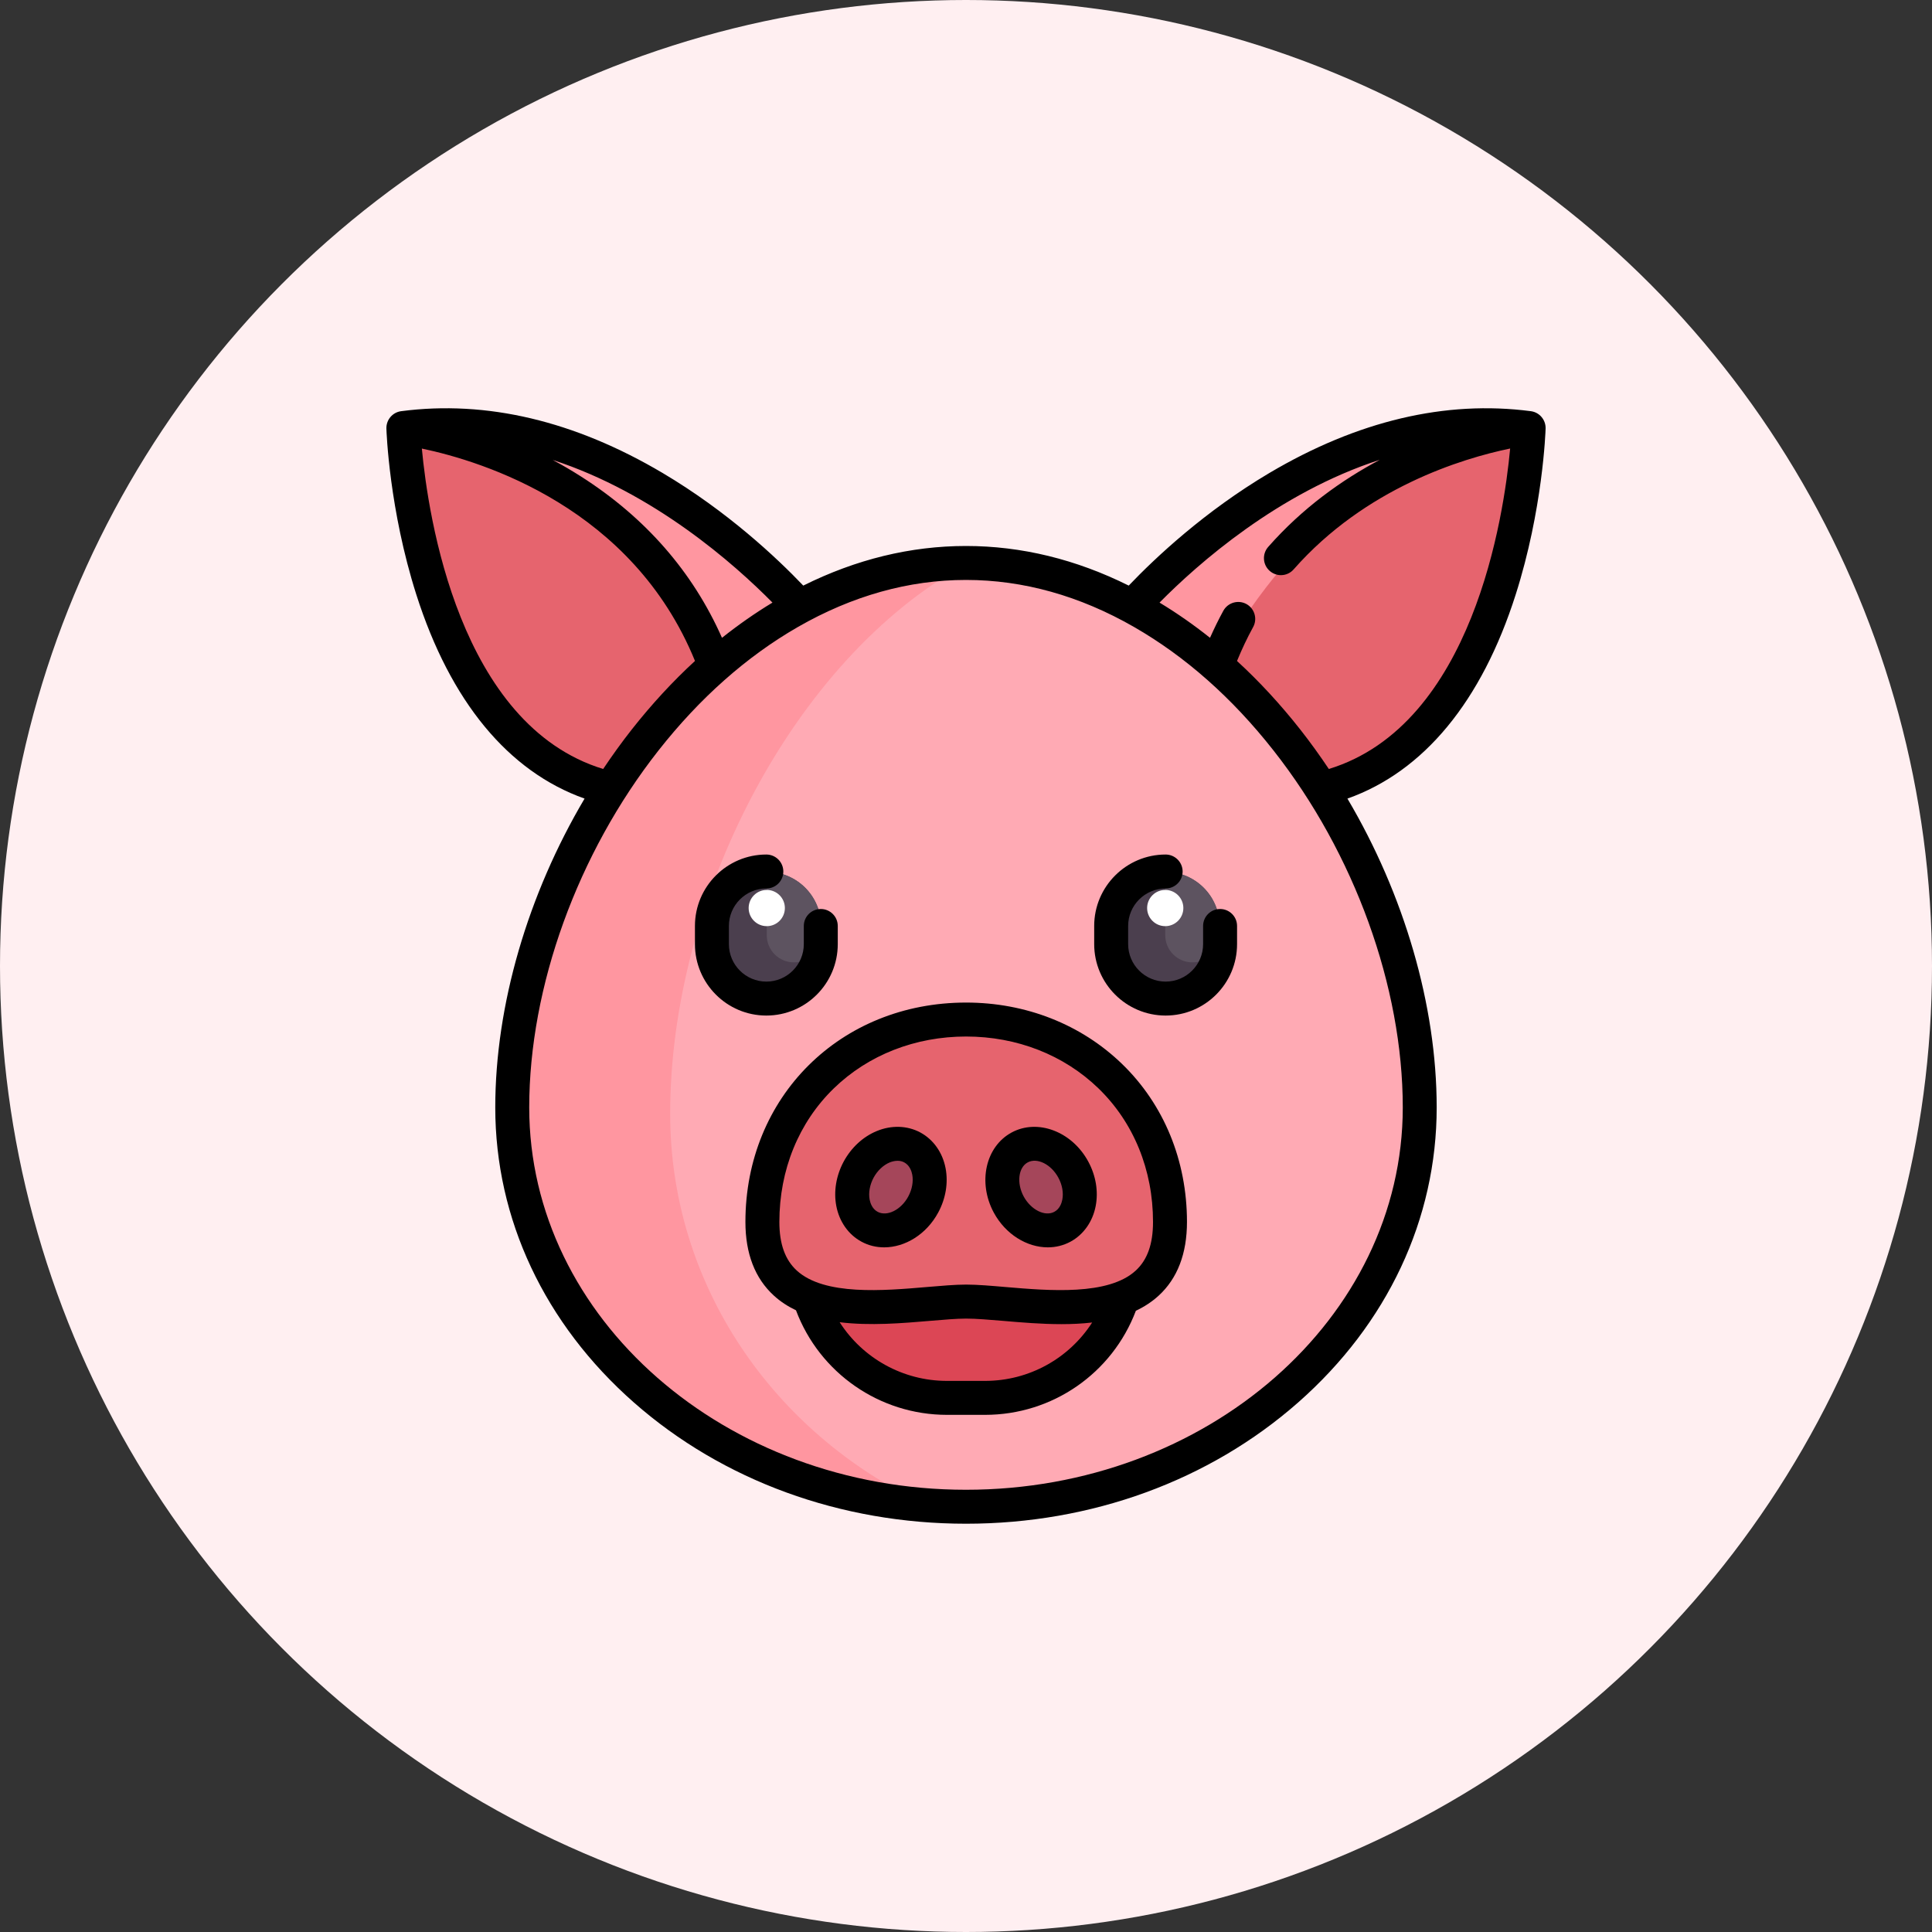 <svg width="40" height="40" viewBox="0 0 40 40" fill="none" xmlns="http://www.w3.org/2000/svg">
<rect x="0" y="0" width="40" height="40" fill="#333333" stroke="none"/>
<circle cx="20" cy="20" r="20" fill="#FFEFF1"/>
<g clip-path="url(#clip0_92_4027)">
<path d="M31.625 8.886C31.625 8.886 31.25 15.425 26.75 16.55L23.375 12.8C24.5 11.3 27.697 8.372 31.625 8.886Z" fill="#FF96A0"/>
<path d="M27.482 16.303L25.127 14.747L24.85 14.439C25.55 12.802 27.609 9.674 30.975 8.835C31.19 8.843 31.406 8.857 31.625 8.886C31.625 8.886 31.29 14.695 27.482 16.303Z" fill="#E6646E"/>
<path d="M8.375 8.886C8.375 8.886 8.75 15.425 13.25 16.55L16.625 12.8C15.5 11.3 12.303 8.372 8.375 8.886Z" fill="#FF96A0"/>
<path d="M12.518 16.303L14.873 14.747L15.15 14.439C14.45 12.802 12.391 9.674 9.025 8.835C8.811 8.843 8.595 8.857 8.375 8.886C8.375 8.886 8.71 14.695 12.518 16.303Z" fill="#E6646E"/>
<path d="M29.375 22.925C29.375 27.481 25.178 31.175 20 31.175C14.822 31.175 10.625 27.481 10.625 22.925C10.625 17.675 14.822 11.675 20 11.675C25.178 11.675 29.375 17.675 29.375 22.925Z" fill="#FFAAB4"/>
<path d="M16.788 26.716C17.191 28.002 18.301 28.925 19.607 28.925H20.393C21.713 28.925 22.833 27.982 23.225 26.675L16.788 26.716Z" fill="#DC4655"/>
<path d="M24.215 25.29C24.215 27.696 21.267 26.935 20.003 26.935C18.766 26.935 15.793 27.696 15.793 25.29C15.793 22.832 17.676 21.107 20.002 21.107C22.327 21.107 24.215 22.832 24.215 25.29Z" fill="#E6646E"/>
<path d="M13.875 23.059C13.875 18.599 16.426 13.643 20.003 11.675L20 11.675C14.822 11.675 10.625 17.675 10.625 22.925C10.625 27.224 14.363 30.754 19.135 31.139C16.02 29.677 13.875 26.609 13.875 23.059Z" fill="#FF96A0"/>
<path d="M19.118 24.929C19.361 24.476 19.26 23.948 18.891 23.75C18.523 23.551 18.026 23.757 17.782 24.209C17.538 24.662 17.64 25.189 18.008 25.388C18.377 25.587 18.874 25.381 19.118 24.929Z" fill="#A5465A"/>
<path d="M20.883 24.929C21.127 25.381 21.623 25.587 21.992 25.388C22.361 25.189 22.462 24.661 22.218 24.209C21.974 23.756 21.478 23.551 21.109 23.75C20.74 23.948 20.639 24.476 20.883 24.929Z" fill="#A5465A"/>
<path d="M15.875 20.675C15.254 20.675 14.75 20.171 14.75 19.55V19.175C14.75 18.553 15.254 18.05 15.875 18.05C16.496 18.05 17 18.553 17 19.175V19.55C17 20.171 16.496 20.675 15.875 20.675Z" fill="#4B3F4E"/>
<path d="M15.875 18.05V19.362C15.875 19.673 16.127 19.925 16.438 19.925C16.748 19.925 17 19.673 17 19.362V19.175C17 18.553 16.496 18.05 15.875 18.05Z" fill="#5D5360"/>
<path d="M15.875 19.175C16.082 19.175 16.25 19.007 16.25 18.8C16.25 18.593 16.082 18.425 15.875 18.425C15.668 18.425 15.5 18.593 15.5 18.8C15.5 19.007 15.668 19.175 15.875 19.175Z" fill="white"/>
<path d="M24.125 20.675C23.504 20.675 23 20.171 23 19.55V19.175C23 18.553 23.504 18.05 24.125 18.05C24.746 18.05 25.25 18.553 25.25 19.175V19.55C25.25 20.171 24.746 20.675 24.125 20.675Z" fill="#4B3F4E"/>
<path d="M24.125 18.05V19.362C24.125 19.673 24.377 19.925 24.688 19.925C24.998 19.925 25.25 19.673 25.25 19.362V19.175C25.25 18.553 24.746 18.05 24.125 18.05Z" fill="#5D5360"/>
<path d="M24.125 19.175C24.332 19.175 24.5 19.007 24.5 18.8C24.5 18.593 24.332 18.425 24.125 18.425C23.918 18.425 23.75 18.593 23.75 18.8C23.75 19.007 23.918 19.175 24.125 19.175Z" fill="white"/>
<path d="M19.055 23.447C18.786 23.302 18.456 23.291 18.151 23.418C17.867 23.535 17.624 23.76 17.467 24.05C17.311 24.341 17.257 24.667 17.315 24.97C17.377 25.294 17.567 25.563 17.837 25.708C17.984 25.788 18.144 25.825 18.306 25.825C18.737 25.825 19.18 25.558 19.424 25.105C19.581 24.815 19.635 24.488 19.577 24.186C19.515 23.862 19.325 23.593 19.055 23.447ZM18.805 24.772C18.656 25.049 18.365 25.194 18.17 25.089C18.057 25.028 18.018 24.905 18.005 24.837C17.978 24.695 18.008 24.53 18.086 24.384C18.165 24.238 18.287 24.122 18.42 24.067C18.458 24.052 18.517 24.033 18.583 24.033C18.628 24.033 18.675 24.041 18.721 24.066C18.835 24.127 18.874 24.251 18.887 24.319C18.914 24.46 18.884 24.625 18.805 24.772Z" fill="black"/>
<path d="M20.945 23.447C20.405 23.738 20.239 24.481 20.575 25.105C20.575 25.105 20.575 25.105 20.575 25.105C20.82 25.558 21.263 25.825 21.694 25.825C21.856 25.825 22.016 25.787 22.163 25.708C22.433 25.562 22.623 25.293 22.685 24.969C22.743 24.667 22.689 24.34 22.532 24.05C22.196 23.427 21.484 23.156 20.945 23.447ZM21.994 24.837C21.981 24.905 21.943 25.028 21.829 25.089C21.635 25.194 21.344 25.048 21.194 24.771V24.771C21.045 24.494 21.083 24.171 21.278 24.066C21.473 23.961 21.764 24.106 21.913 24.384C21.992 24.53 22.022 24.695 21.994 24.837Z" fill="black"/>
<path d="M31.38 12.312C31.942 10.55 31.998 8.94 32 8.872C32.005 8.692 31.873 8.536 31.694 8.513C29.927 8.282 28.105 8.713 26.279 9.794C24.943 10.586 23.924 11.543 23.369 12.124C22.277 11.58 21.146 11.304 20 11.304C18.854 11.304 17.723 11.58 16.631 12.124C16.076 11.543 15.057 10.586 13.721 9.794C11.895 8.713 10.073 8.282 8.306 8.513C8.127 8.536 7.995 8.692 8 8.872C8.002 8.94 8.058 10.55 8.62 12.312C9.326 14.525 10.525 15.974 12.103 16.534C10.929 18.517 10.254 20.81 10.254 22.929C10.254 25.239 11.274 27.409 13.125 29.038C14.964 30.656 17.405 31.547 20 31.547C22.595 31.547 25.036 30.656 26.875 29.038C28.726 27.409 29.745 25.239 29.745 22.929C29.745 20.811 29.07 18.517 27.897 16.534C29.475 15.975 30.675 14.525 31.38 12.312ZM15.993 12.476C15.634 12.693 15.286 12.936 14.948 13.205C14.342 11.838 13.363 10.716 12.032 9.867C11.835 9.741 11.639 9.627 11.444 9.523C13.542 10.206 15.202 11.675 15.993 12.476ZM8.734 9.287C10.009 9.554 13.096 10.515 14.389 13.684C13.929 14.107 13.492 14.58 13.081 15.102C12.873 15.366 12.676 15.64 12.488 15.921C9.504 15.007 8.864 10.684 8.734 9.287ZM20 30.844C15.014 30.844 10.957 27.293 10.957 22.929C10.957 20.43 11.958 17.667 13.634 15.537C14.488 14.451 15.459 13.591 16.518 12.982C17.644 12.335 18.816 12.007 20 12.007C21.184 12.007 22.356 12.335 23.481 12.982C24.541 13.591 25.512 14.45 26.366 15.537C28.042 17.667 29.043 20.43 29.043 22.929C29.042 27.293 24.986 30.844 20 30.844ZM27.512 15.921C27.324 15.64 27.127 15.366 26.919 15.102C26.508 14.58 26.071 14.107 25.611 13.685C25.71 13.444 25.821 13.208 25.944 12.984C26.038 12.814 25.976 12.6 25.806 12.506C25.636 12.413 25.422 12.475 25.328 12.645C25.229 12.826 25.137 13.014 25.052 13.205C24.714 12.936 24.366 12.693 24.007 12.476C24.8 11.673 26.464 10.201 28.567 9.52C27.783 9.936 26.967 10.516 26.256 11.324C26.128 11.47 26.142 11.692 26.288 11.82C26.355 11.879 26.438 11.908 26.52 11.908C26.618 11.908 26.715 11.867 26.784 11.788C28.27 10.101 30.263 9.494 31.266 9.286C31.137 10.683 30.497 15.007 27.512 15.921Z" fill="black"/>
<path d="M23.231 22.028C22.384 21.208 21.238 20.757 20.002 20.757C17.397 20.757 15.433 22.71 15.433 25.299C15.433 25.953 15.63 26.465 16.02 26.822C16.157 26.948 16.312 27.048 16.48 27.128C16.967 28.427 18.212 29.293 19.606 29.293H20.394C21.79 29.293 23.027 28.433 23.517 27.138C23.688 27.057 23.848 26.954 23.989 26.825C24.378 26.468 24.575 25.954 24.575 25.299C24.575 24.029 24.098 22.867 23.231 22.028ZM20.394 28.59H19.606C18.693 28.59 17.861 28.12 17.384 27.375C18.014 27.453 18.691 27.395 19.255 27.347C19.537 27.323 19.803 27.3 20.003 27.3C20.209 27.3 20.48 27.323 20.766 27.347C21.148 27.38 21.564 27.415 21.976 27.415C22.191 27.415 22.404 27.405 22.612 27.381C22.135 28.123 21.308 28.59 20.394 28.59ZM23.513 26.307C22.946 26.827 21.721 26.723 20.826 26.647C20.524 26.621 20.239 26.596 20.003 26.596C19.773 26.596 19.492 26.621 19.195 26.646C18.297 26.723 17.067 26.829 16.495 26.304C16.254 26.082 16.136 25.754 16.136 25.299C16.136 24.221 16.537 23.238 17.264 22.533C17.977 21.841 18.95 21.46 20.002 21.46C21.054 21.46 22.027 21.841 22.742 22.533C23.471 23.239 23.872 24.221 23.872 25.299C23.872 25.756 23.755 26.085 23.513 26.307Z" fill="black"/>
<path d="M17.345 19.547V19.171C17.345 18.977 17.188 18.82 16.994 18.82C16.799 18.82 16.642 18.977 16.642 19.171V19.547C16.642 19.975 16.294 20.323 15.866 20.323C15.439 20.323 15.091 19.975 15.091 19.547V19.171C15.091 18.744 15.439 18.395 15.866 18.395C16.061 18.395 16.218 18.238 16.218 18.044C16.218 17.85 16.061 17.692 15.866 17.692C15.051 17.692 14.388 18.356 14.388 19.171V19.547C14.388 20.363 15.051 21.026 15.866 21.026C16.682 21.026 17.345 20.363 17.345 19.547Z" fill="black"/>
<path d="M25.261 18.82C25.066 18.82 24.909 18.977 24.909 19.171V19.547C24.909 19.975 24.561 20.323 24.133 20.323C23.705 20.323 23.357 19.975 23.357 19.547V19.171C23.357 18.744 23.705 18.395 24.133 18.395C24.327 18.395 24.485 18.238 24.485 18.044C24.485 17.85 24.327 17.692 24.133 17.692C23.318 17.692 22.654 18.356 22.654 19.171V19.547C22.654 20.363 23.318 21.026 24.133 21.026C24.949 21.026 25.612 20.363 25.612 19.547V19.171C25.612 18.977 25.455 18.82 25.261 18.82Z" fill="black"/>
</g>
<defs>
<clipPath id="clip0_92_4027">
<rect width="24" height="24" fill="white" transform="translate(8 8)"/>
</clipPath>
</defs>
</svg>
